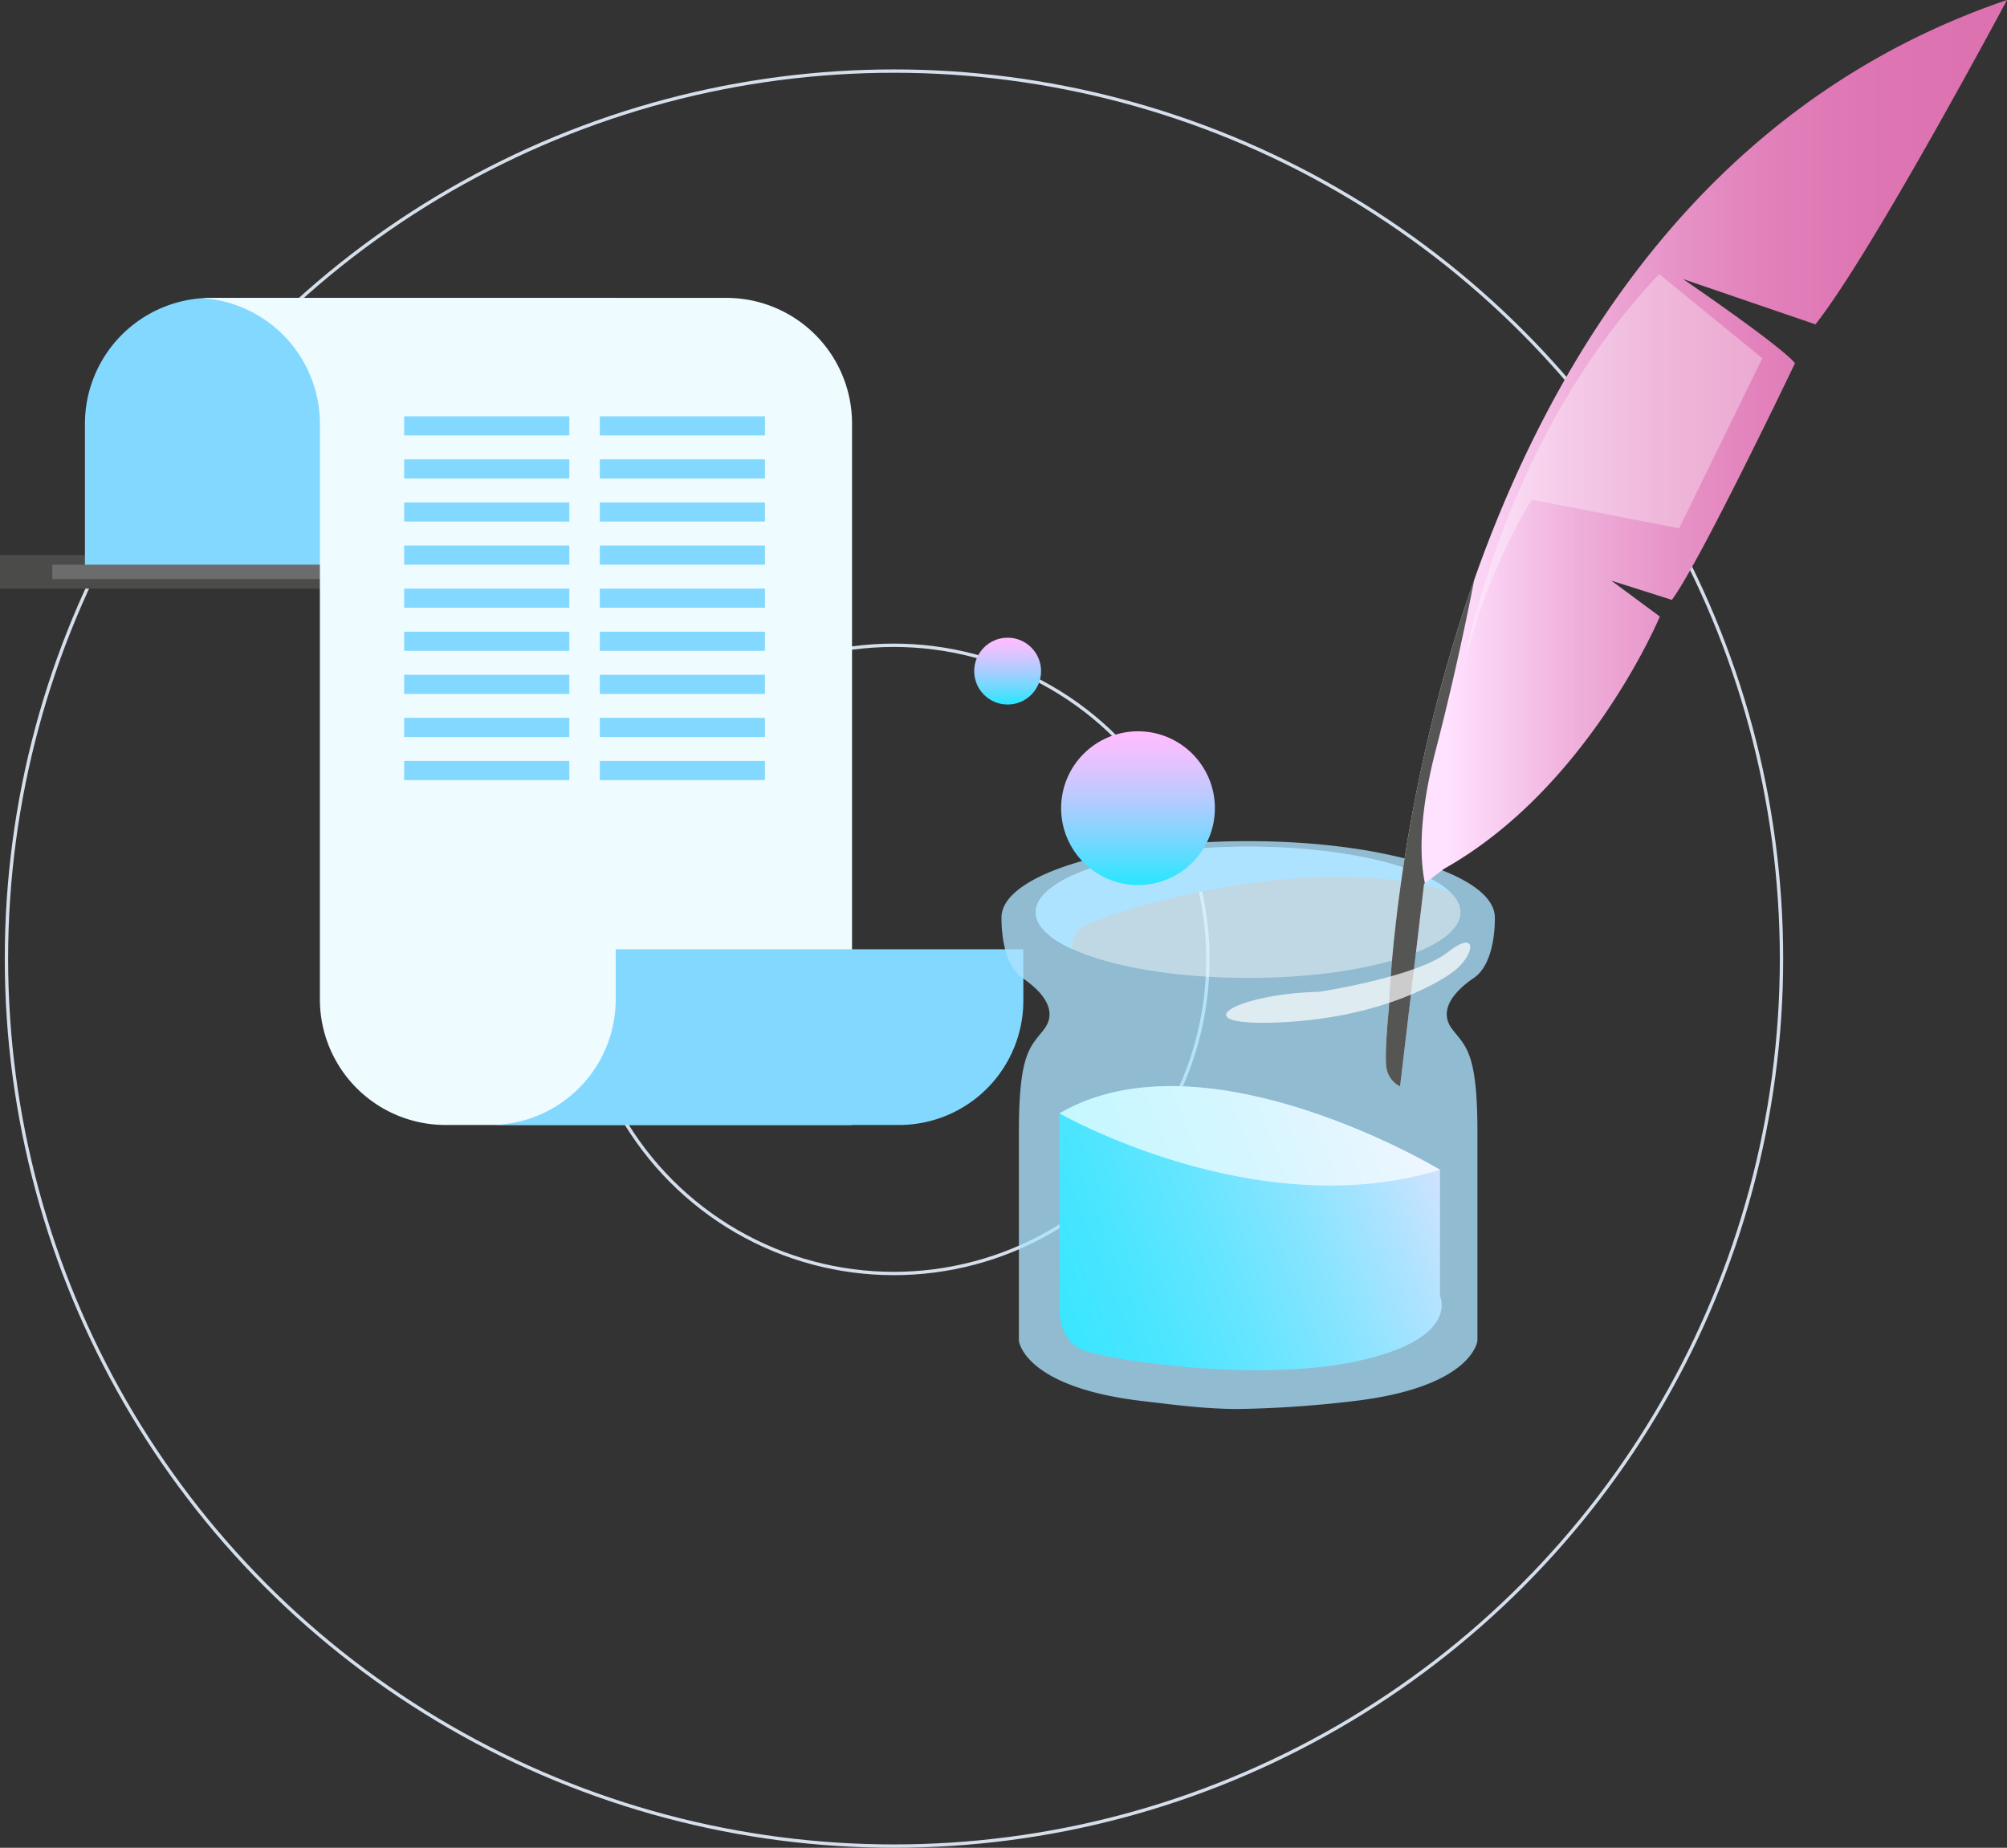 <svg xmlns="http://www.w3.org/2000/svg" xmlns:xlink="http://www.w3.org/1999/xlink" width="600.387" height="552.767" viewBox="0 0 600.387 552.767">
  <rect x="0" y="0" width="600.387" height="552.767" fill="#333333" stroke="none"/>
  <defs>
    <linearGradient id="linear-gradient" x1="0.5" x2="0.5" y2="1" gradientUnits="objectBoundingBox">
      <stop offset="0" stop-color="#ffbdff"/>
      <stop offset="0.1" stop-color="#f5bfff"/>
      <stop offset="0.26" stop-color="#dbc4ff"/>
      <stop offset="0.47" stop-color="#b0ccff"/>
      <stop offset="0.72" stop-color="#75d8ff"/>
      <stop offset="0.99" stop-color="#2ae6ff"/>
      <stop offset="1" stop-color="#29e6ff"/>
    </linearGradient>
    <linearGradient id="linear-gradient-2" x1="0.098" y1="0.485" x2="0.935" y2="0.485" gradientUnits="objectBoundingBox">
      <stop offset="0" stop-color="#ffe2ff"/>
      <stop offset="0.08" stop-color="#fad1f3"/>
      <stop offset="0.25" stop-color="#efafdb"/>
      <stop offset="0.43" stop-color="#e794c8"/>
      <stop offset="0.61" stop-color="#e281bb"/>
      <stop offset="0.8" stop-color="#de76b3"/>
      <stop offset="1" stop-color="#dd72b0"/>
    </linearGradient>
    <linearGradient id="linear-gradient-3" x1="1.106" y1="0.267" x2="-0.552" y2="0.852" gradientUnits="objectBoundingBox">
      <stop offset="0" stop-color="#ffe2ff"/>
      <stop offset="0.06" stop-color="#e3e3ff"/>
      <stop offset="0.19" stop-color="#b2e3ff"/>
      <stop offset="0.32" stop-color="#88e4ff"/>
      <stop offset="0.45" stop-color="#66e5ff"/>
      <stop offset="0.58" stop-color="#4be5ff"/>
      <stop offset="0.71" stop-color="#38e6ff"/>
      <stop offset="0.85" stop-color="#2de6ff"/>
      <stop offset="1" stop-color="#29e6ff"/>
    </linearGradient>
  </defs>
  <g id="Group_253" data-name="Group 253" transform="translate(-201.57 -794.233)">
    <g id="web_DIGI_MARKETING" data-name="web DIGI MARKETING" transform="translate(202.859 815.055)">
      <g id="Group_153" data-name="Group 153" transform="translate(0 0)">
        <g id="Ellipse_63" data-name="Ellipse 63" transform="translate(171.616 171.714)" fill="none" stroke="#d5dfeb" stroke-width="1">
          <ellipse cx="94.468" cy="94.468" rx="94.468" ry="94.468" stroke="none"/>
          <ellipse cx="94.468" cy="94.468" rx="93.968" ry="93.968" fill="none"/>
        </g>
        <g id="Ellipse_64" data-name="Ellipse 64" transform="translate(0.141 -0.055)" fill="none" stroke="#d5dfeb" stroke-width="1">
          <circle cx="266" cy="266" r="266" stroke="none"/>
          <circle cx="266" cy="266" r="265.5" fill="none"/>
        </g>
      </g>
      <circle id="Ellipse_62" data-name="Ellipse 62" cx="10" cy="10" r="10" transform="translate(290.141 169.945)" fill="url(#linear-gradient)"/>
    </g>
    <g id="paper_DIGI_MARKETING" data-name="paper DIGI MARKETING" transform="translate(201.57 883.348)">
      <rect id="Rectangle_153" data-name="Rectangle 153" width="168.784" height="10.026" transform="translate(0 76.949)" fill="#4b4b4a"/>
      <path id="Path_1399" data-name="Path 1399" d="M65.283,201.88H186.809v82.289H27.6V239.553A37.673,37.673,0,0,1,65.283,201.88Z" transform="translate(-2.19 -201.88)" fill="#82d8ff"/>
      <rect id="Rectangle_154" data-name="Rectangle 154" width="89.829" height="4.309" transform="translate(15.642 79.803)" fill="#6c6c6c"/>
      <path id="Path_1400" data-name="Path 1400" d="M222.494,201.88H68.311q-1.289,0-2.541.083A37.682,37.682,0,0,1,100.911,239.5V411.717a37.591,37.591,0,0,0,37.59,37.591H260.1V239.461A37.581,37.581,0,0,0,222.494,201.88Z" transform="translate(-5.218 -201.88)" fill="#eefbff"/>
      <path id="Path_1401" data-name="Path 1401" d="M318.791,413.53V428.9a37.2,37.2,0,0,1-37.2,37.2H159.6a37.591,37.591,0,0,0,37.259-37.591V413.53Z" transform="translate(-12.663 -218.672)" fill="#82d8ff"/>
      <rect id="Rectangle_155" data-name="Rectangle 155" width="49.393" height="5.717" transform="translate(120.91 35.418)" fill="#82d8ff"/>
      <rect id="Rectangle_156" data-name="Rectangle 156" width="49.393" height="5.717" transform="translate(120.91 48.307)" fill="#82d8ff"/>
      <rect id="Rectangle_157" data-name="Rectangle 157" width="49.393" height="5.717" transform="translate(120.91 61.196)" fill="#82d8ff"/>
      <rect id="Rectangle_158" data-name="Rectangle 158" width="49.393" height="5.717" transform="translate(120.91 74.086)" fill="#82d8ff"/>
      <rect id="Rectangle_159" data-name="Rectangle 159" width="49.393" height="5.717" transform="translate(120.91 86.975)" fill="#82d8ff"/>
      <rect id="Rectangle_160" data-name="Rectangle 160" width="49.393" height="5.717" transform="translate(120.91 99.864)" fill="#82d8ff"/>
      <rect id="Rectangle_161" data-name="Rectangle 161" width="49.393" height="5.717" transform="translate(120.91 112.753)" fill="#82d8ff"/>
      <rect id="Rectangle_162" data-name="Rectangle 162" width="49.393" height="5.717" transform="translate(120.91 125.643)" fill="#82d8ff"/>
      <rect id="Rectangle_163" data-name="Rectangle 163" width="49.393" height="5.717" transform="translate(120.91 138.532)" fill="#82d8ff"/>
      <rect id="Rectangle_164" data-name="Rectangle 164" width="49.393" height="5.717" transform="translate(179.436 35.418)" fill="#82d8ff"/>
      <rect id="Rectangle_165" data-name="Rectangle 165" width="49.393" height="5.717" transform="translate(179.436 48.307)" fill="#82d8ff"/>
      <rect id="Rectangle_166" data-name="Rectangle 166" width="49.393" height="5.717" transform="translate(179.436 61.196)" fill="#82d8ff"/>
      <rect id="Rectangle_167" data-name="Rectangle 167" width="49.393" height="5.717" transform="translate(179.436 74.086)" fill="#82d8ff"/>
      <rect id="Rectangle_168" data-name="Rectangle 168" width="49.393" height="5.717" transform="translate(179.436 86.975)" fill="#82d8ff"/>
      <rect id="Rectangle_169" data-name="Rectangle 169" width="49.393" height="5.717" transform="translate(179.436 99.864)" fill="#82d8ff"/>
      <rect id="Rectangle_170" data-name="Rectangle 170" width="49.393" height="5.717" transform="translate(179.436 112.753)" fill="#82d8ff"/>
      <rect id="Rectangle_171" data-name="Rectangle 171" width="49.393" height="5.717" transform="translate(179.436 125.643)" fill="#82d8ff"/>
      <rect id="Rectangle_172" data-name="Rectangle 172" width="49.393" height="5.717" transform="translate(179.436 138.532)" fill="#82d8ff"/>
    </g>
    <g id="ink_pack_DIGI_MARKETING" data-name="ink pack DIGI MARKETING" transform="translate(501.161 794.233)">
      <path id="Path_1402" data-name="Path 1402" d="M466.713,419.324c6.61-4.5,6.3-17.493,6.279-18.11h0c0-12.6-33.033-22.814-73.791-22.814s-73.791,10.21-73.791,22.814v.064c0,.976-.212,13.644,6.279,18.072,6.748,4.6,10.431,10.127,6.445,15.347s-7.522,6.749-7.522,30.686V527.86s1.381,13.939,37.287,18.082c8.755,1.013,18.34,2.338,28.4,2.338a333.848,333.848,0,0,0,34.2-2.338c35.906-4.143,37.287-18.082,37.287-18.082v-62.5c0-23.937-3.526-25.474-7.522-30.685S459.964,423.927,466.713,419.324Z" transform="translate(-325.409 -126.77)" fill="#ade3ff" opacity="0.77"/>
      <path id="Path_1403" data-name="Path 1403" d="M463.611,399.828c0,10.845-28.439,19.638-63.525,19.638-21.82,0-41.07-3.4-52.478-8.581-6.951-3.149-11.048-6.96-11.048-11.048,0-10.855,28.439-19.647,63.525-19.647,28.31,0,52.284,5.727,60.5,13.635C462.552,395.712,463.611,397.729,463.611,399.828Z" transform="translate(-326.294 -126.912)" fill="#fff" opacity="0.42"/>
      <path id="Path_1404" data-name="Path 1404" d="M460.58,393.826c-40.868-13.027-98.952,5.054-108.831,9.768a6.776,6.776,0,0,0-4.171,7.3c-6.951-3.149-11.048-6.96-11.048-11.048,0-10.855,28.439-19.647,63.525-19.647C428.393,380.182,452.367,385.908,460.58,393.826Z" transform="translate(-326.292 -126.913)" fill="#ade3ff"/>
      <path id="Path_1405" data-name="Path 1405" d="M576.8,97.03,537.158,83.468s29.053,19.78,33.528,25.189c0,0-28.7,60.035-36.848,70.794l-18.089-5.74,14.5,10.725s-21.357,51.213-64.543,75.46l-5.734,4.335-.252.192L452.544,325a7.53,7.53,0,0,1-4.11-5.727c-.59-4.216.756-17.566.756-17.566s1.558-60.427,25.567-128.37C498.679,105.581,544.907,30.339,634.1,0,634.1,0,593.865,75.454,576.8,97.03Z" transform="translate(-333.305 0)" fill="url(#linear-gradient-2)"/>
      <path id="Path_1406" data-name="Path 1406" d="M459.968,352.4l-.252.192-7.172,60.579a7.53,7.53,0,0,1-4.11-5.727c-.59-4.216.756-17.566.756-17.566s1.558-60.44,25.567-128.383c-2.585,13.178-6.5,31.6-11.487,50.822C458.039,332.426,458.45,344.987,459.968,352.4Z" transform="translate(-333.305 -88.162)" fill="#555554"/>
      <path id="Path_1407" data-name="Path 1407" d="M541.365,123.68l30.869,25.189L547.351,199.75l-44.127-8.584s-15.955,25.381-21.324,55.415C481.9,246.581,491.425,176.576,541.365,123.68Z" transform="translate(-344.638 -41.697)" fill="#fff" opacity="0.32"/>
      <path id="Path_1408" data-name="Path 1408" d="M434.139,540.1c-30.069,6.758-73.036,0-81.938-2.762s-7.973-13.81-7.973-13.81V466.147c43.575-25.475,113.849,16.876,113.849,16.876V520.77S464.217,533.356,434.139,540.1Z" transform="translate(-326.9 -133.085)" fill="url(#linear-gradient-3)"/>
      <path id="Path_1409" data-name="Path 1409" d="M458.079,483.023c-54.926,16.885-113.849-16.876-113.849-16.876C387.8,440.673,458.079,483.023,458.079,483.023Z" transform="translate(-326.902 -133.085)" fill="#fff" opacity="0.68"/>
      <path id="Path_1410" data-name="Path 1410" d="M426.323,426.082s29-4.447,38.355-11.812,8.139,1.068,1.537,5.9-24.554,14.04-52.781,15.117S400.848,426.681,426.323,426.082Z" transform="translate(-331.2 -129.386)" fill="#fff" opacity="0.7"/>
      <circle id="Ellipse_61" data-name="Ellipse 61" cx="23" cy="23" r="23" transform="translate(17.839 218.767)" fill="url(#linear-gradient)"/>
    </g>
  </g>
</svg>
